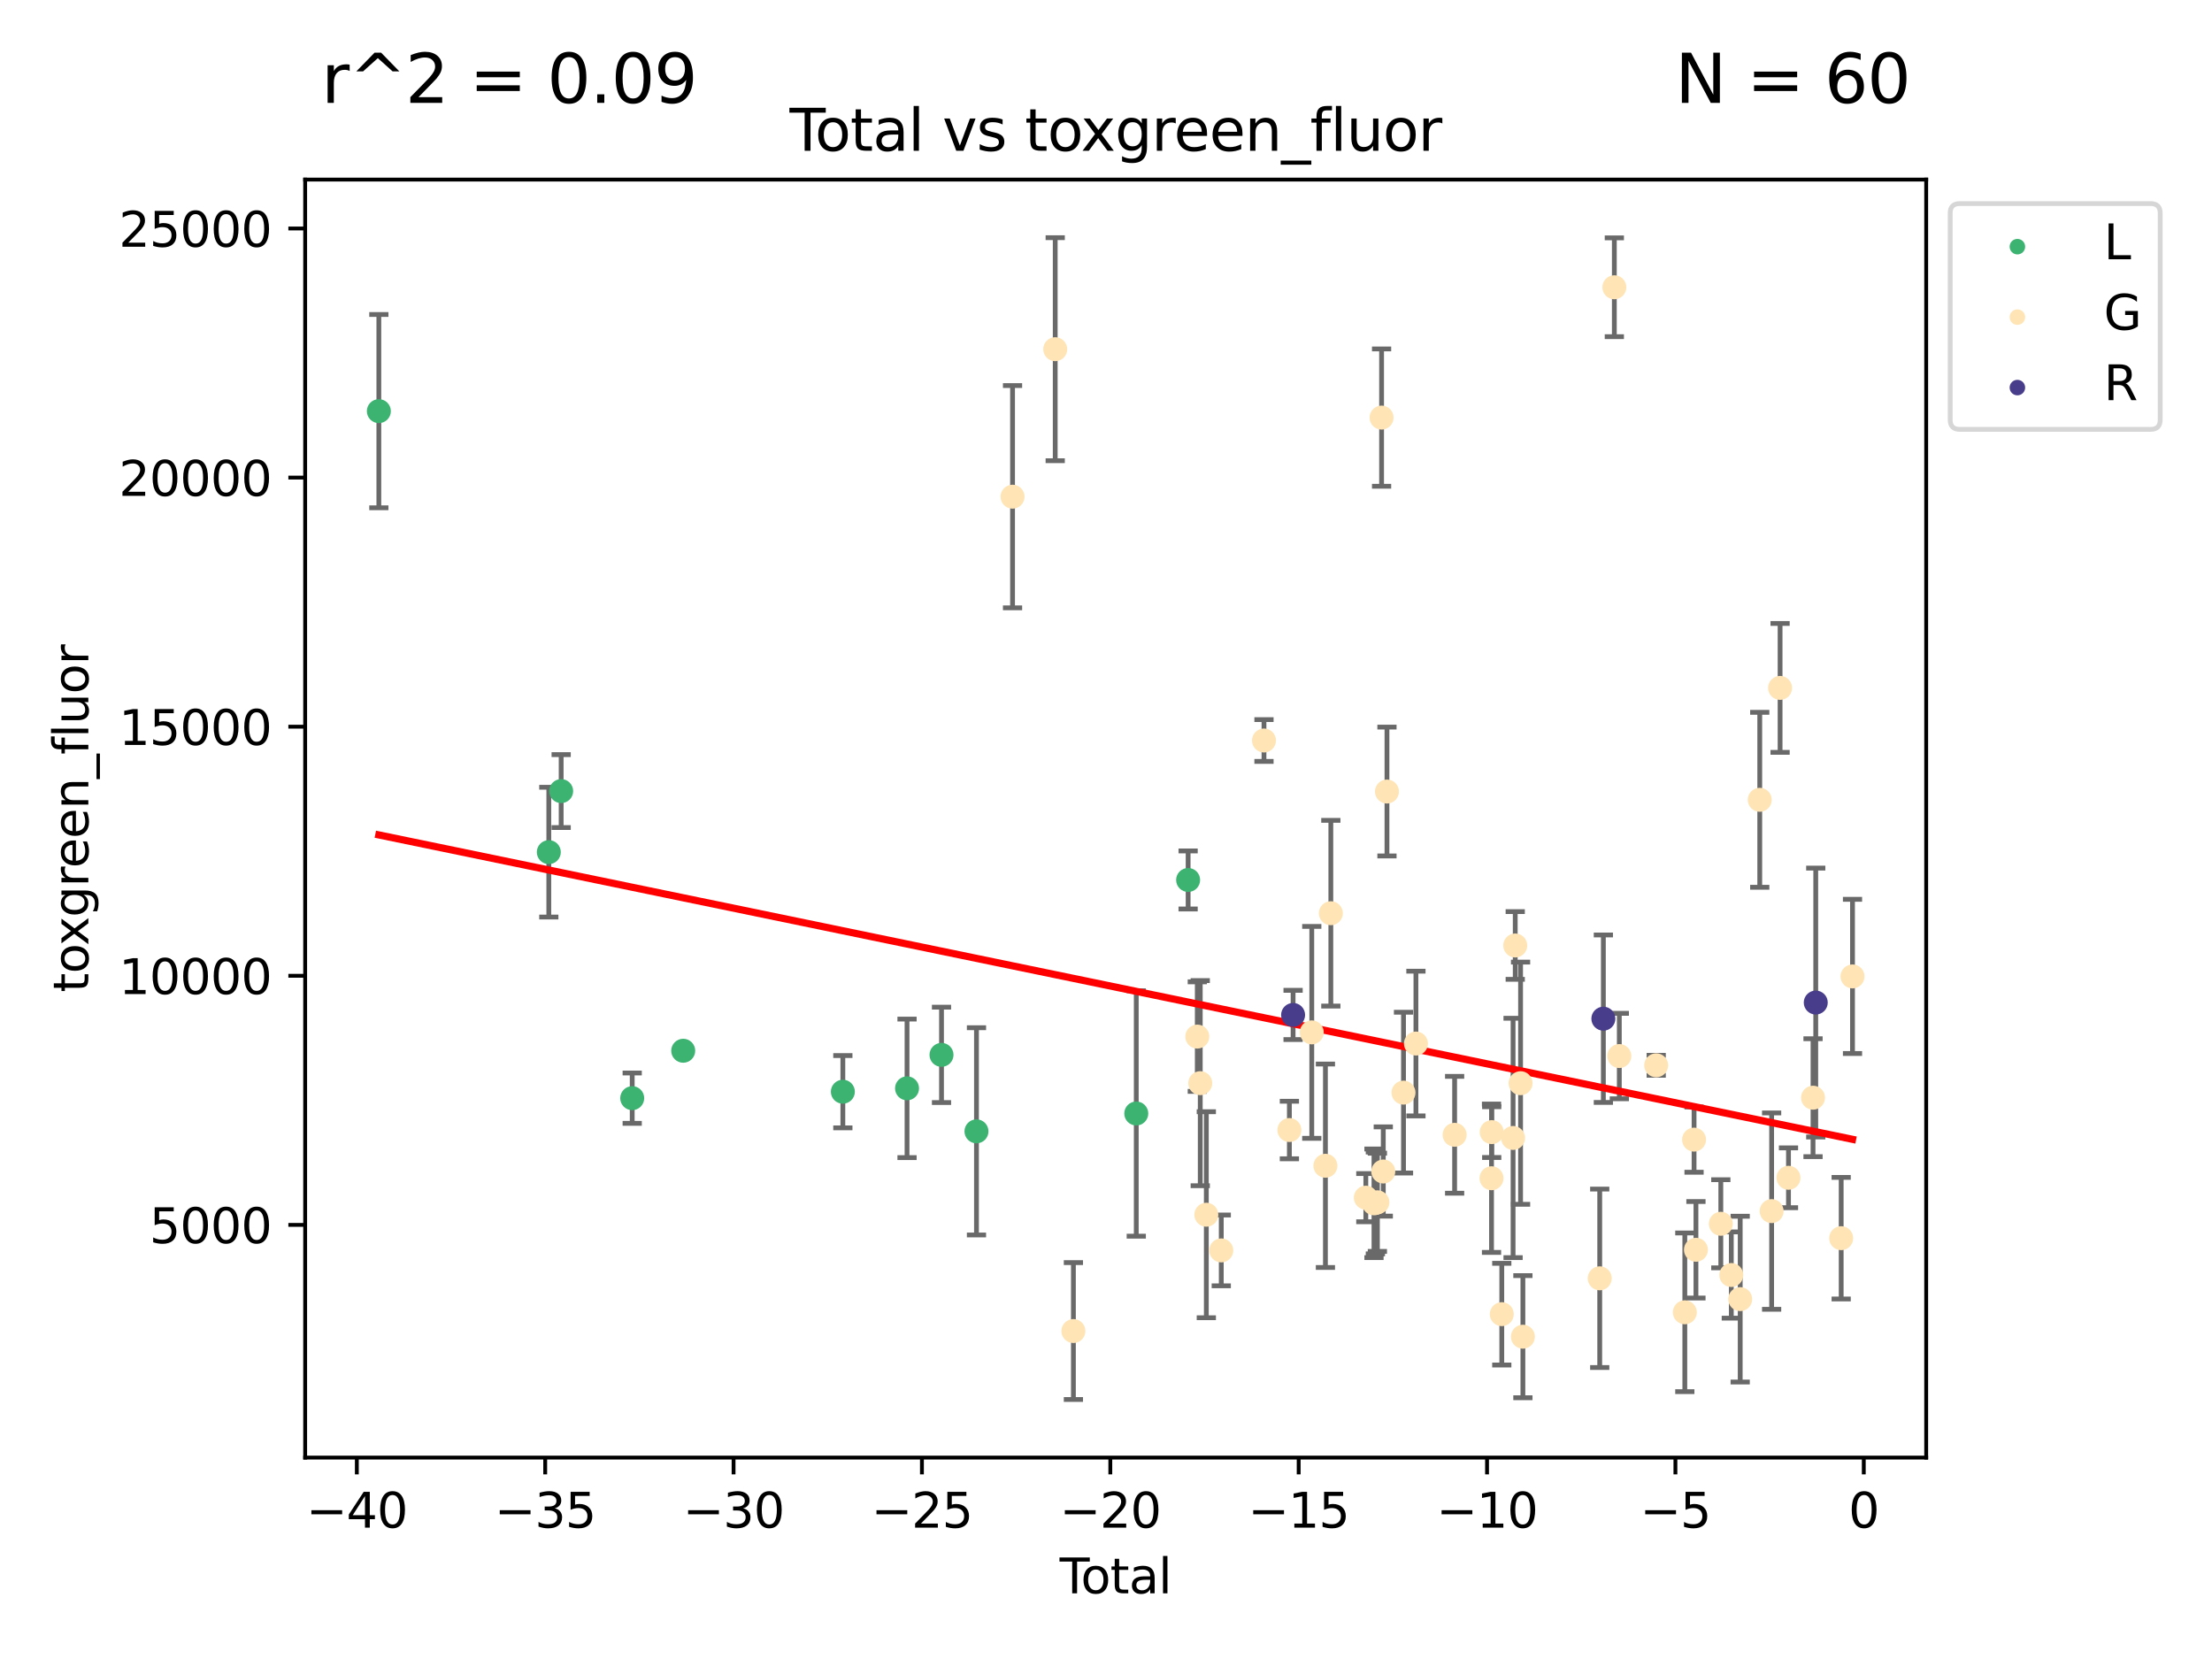 <?xml version="1.0" encoding="utf-8" standalone="no"?>
<!DOCTYPE svg PUBLIC "-//W3C//DTD SVG 1.1//EN"
  "http://www.w3.org/Graphics/SVG/1.1/DTD/svg11.dtd">
<svg xmlns:xlink="http://www.w3.org/1999/xlink" width="460.8pt" height="345.6pt" viewBox="0 0 460.8 345.6" xmlns="http://www.w3.org/2000/svg" version="1.1">
 <defs>
  <style type="text/css">*{stroke-linejoin: round; stroke-linecap: butt}</style>
 </defs>
 <g id="figure_1">
  <g id="patch_1">
   <path d="M 0 345.6 
L 460.8 345.6 
L 460.8 0 
L 0 0 
z
" style="fill: #ffffff"/>
  </g>
  <g id="axes_1">
   <g id="patch_2">
    <path d="M 63.571 303.64 
L 401.26 303.64 
L 401.26 37.411 
L 63.571 37.411 
z
" style="fill: #ffffff"/>
   </g>
   <g id="PathCollection_1">
    <defs>
     <path id="mfb6c6313a1" d="M 0 1.118 
C 0.297 1.118 0.581 1 0.791 0.791 
C 1 0.581 1.118 0.297 1.118 0 
C 1.118 -0.297 1 -0.581 0.791 -0.791 
C 0.581 -1 0.297 -1.118 0 -1.118 
C -0.297 -1.118 -0.581 -1 -0.791 -0.791 
C -1 -0.581 -1.118 -0.297 -1.118 0 
C -1.118 0.297 -1 0.581 -0.791 0.791 
C -0.581 1 -0.297 1.118 0 1.118 
z
" style="stroke: #3cb371"/>
    </defs>
    <g clip-path="url(#p97b9a5afd0)">
     <use xlink:href="#mfb6c6313a1" x="78.921" y="85.649" style="fill: #3cb371; stroke: #3cb371"/>
     <use xlink:href="#mfb6c6313a1" x="114.327" y="177.516" style="fill: #3cb371; stroke: #3cb371"/>
     <use xlink:href="#mfb6c6313a1" x="116.901" y="164.8" style="fill: #3cb371; stroke: #3cb371"/>
     <use xlink:href="#mfb6c6313a1" x="131.701" y="228.767" style="fill: #3cb371; stroke: #3cb371"/>
     <use xlink:href="#mfb6c6313a1" x="142.326" y="218.89" style="fill: #3cb371; stroke: #3cb371"/>
     <use xlink:href="#mfb6c6313a1" x="175.582" y="227.422" style="fill: #3cb371; stroke: #3cb371"/>
     <use xlink:href="#mfb6c6313a1" x="188.952" y="226.72" style="fill: #3cb371; stroke: #3cb371"/>
     <use xlink:href="#mfb6c6313a1" x="196.133" y="219.745" style="fill: #3cb371; stroke: #3cb371"/>
     <use xlink:href="#mfb6c6313a1" x="203.417" y="235.679" style="fill: #3cb371; stroke: #3cb371"/>
     <use xlink:href="#mfb6c6313a1" x="236.706" y="231.961" style="fill: #3cb371; stroke: #3cb371"/>
     <use xlink:href="#mfb6c6313a1" x="247.508" y="183.314" style="fill: #3cb371; stroke: #3cb371"/>
    </g>
   </g>
   <g id="PathCollection_2">
    <defs>
     <path id="m941a24e590" d="M 0 1.118 
C 0.297 1.118 0.581 1 0.791 0.791 
C 1 0.581 1.118 0.297 1.118 0 
C 1.118 -0.297 1 -0.581 0.791 -0.791 
C 0.581 -1 0.297 -1.118 0 -1.118 
C -0.297 -1.118 -0.581 -1 -0.791 -0.791 
C -1 -0.581 -1.118 -0.297 -1.118 0 
C -1.118 0.297 -1 0.581 -0.791 0.791 
C -0.581 1 -0.297 1.118 0 1.118 
z
" style="stroke: #ffe4b5"/>
    </defs>
    <g clip-path="url(#p97b9a5afd0)">
     <use xlink:href="#m941a24e590" x="210.932" y="103.47" style="fill: #ffe4b5; stroke: #ffe4b5"/>
     <use xlink:href="#m941a24e590" x="219.821" y="72.744" style="fill: #ffe4b5; stroke: #ffe4b5"/>
     <use xlink:href="#m941a24e590" x="223.61" y="277.282" style="fill: #ffe4b5; stroke: #ffe4b5"/>
     <use xlink:href="#m941a24e590" x="249.419" y="215.941" style="fill: #ffe4b5; stroke: #ffe4b5"/>
     <use xlink:href="#m941a24e590" x="250.034" y="225.644" style="fill: #ffe4b5; stroke: #ffe4b5"/>
     <use xlink:href="#m941a24e590" x="251.299" y="253.05" style="fill: #ffe4b5; stroke: #ffe4b5"/>
     <use xlink:href="#m941a24e590" x="254.412" y="260.484" style="fill: #ffe4b5; stroke: #ffe4b5"/>
     <use xlink:href="#m941a24e590" x="263.31" y="154.259" style="fill: #ffe4b5; stroke: #ffe4b5"/>
     <use xlink:href="#m941a24e590" x="268.603" y="235.406" style="fill: #ffe4b5; stroke: #ffe4b5"/>
     <use xlink:href="#m941a24e590" x="273.267" y="215.06" style="fill: #ffe4b5; stroke: #ffe4b5"/>
     <use xlink:href="#m941a24e590" x="276.109" y="242.848" style="fill: #ffe4b5; stroke: #ffe4b5"/>
     <use xlink:href="#m941a24e590" x="277.238" y="190.241" style="fill: #ffe4b5; stroke: #ffe4b5"/>
     <use xlink:href="#m941a24e590" x="284.527" y="249.495" style="fill: #ffe4b5; stroke: #ffe4b5"/>
     <use xlink:href="#m941a24e590" x="286.228" y="250.673" style="fill: #ffe4b5; stroke: #ffe4b5"/>
     <use xlink:href="#m941a24e590" x="286.516" y="250.595" style="fill: #ffe4b5; stroke: #ffe4b5"/>
     <use xlink:href="#m941a24e590" x="286.936" y="250.461" style="fill: #ffe4b5; stroke: #ffe4b5"/>
     <use xlink:href="#m941a24e590" x="287.809" y="86.991" style="fill: #ffe4b5; stroke: #ffe4b5"/>
     <use xlink:href="#m941a24e590" x="288.162" y="244.046" style="fill: #ffe4b5; stroke: #ffe4b5"/>
     <use xlink:href="#m941a24e590" x="288.929" y="164.892" style="fill: #ffe4b5; stroke: #ffe4b5"/>
     <use xlink:href="#m941a24e590" x="292.376" y="227.614" style="fill: #ffe4b5; stroke: #ffe4b5"/>
     <use xlink:href="#m941a24e590" x="294.964" y="217.39" style="fill: #ffe4b5; stroke: #ffe4b5"/>
     <use xlink:href="#m941a24e590" x="303.025" y="236.399" style="fill: #ffe4b5; stroke: #ffe4b5"/>
     <use xlink:href="#m941a24e590" x="310.711" y="245.447" style="fill: #ffe4b5; stroke: #ffe4b5"/>
     <use xlink:href="#m941a24e590" x="310.752" y="235.838" style="fill: #ffe4b5; stroke: #ffe4b5"/>
     <use xlink:href="#m941a24e590" x="312.849" y="273.764" style="fill: #ffe4b5; stroke: #ffe4b5"/>
     <use xlink:href="#m941a24e590" x="315.204" y="237.055" style="fill: #ffe4b5; stroke: #ffe4b5"/>
     <use xlink:href="#m941a24e590" x="315.651" y="196.962" style="fill: #ffe4b5; stroke: #ffe4b5"/>
     <use xlink:href="#m941a24e590" x="316.763" y="225.65" style="fill: #ffe4b5; stroke: #ffe4b5"/>
     <use xlink:href="#m941a24e590" x="317.247" y="278.457" style="fill: #ffe4b5; stroke: #ffe4b5"/>
     <use xlink:href="#m941a24e590" x="333.253" y="266.296" style="fill: #ffe4b5; stroke: #ffe4b5"/>
     <use xlink:href="#m941a24e590" x="336.296" y="59.842" style="fill: #ffe4b5; stroke: #ffe4b5"/>
     <use xlink:href="#m941a24e590" x="337.334" y="219.994" style="fill: #ffe4b5; stroke: #ffe4b5"/>
     <use xlink:href="#m941a24e590" x="345.017" y="221.924" style="fill: #ffe4b5; stroke: #ffe4b5"/>
     <use xlink:href="#m941a24e590" x="350.979" y="273.376" style="fill: #ffe4b5; stroke: #ffe4b5"/>
     <use xlink:href="#m941a24e590" x="352.903" y="237.406" style="fill: #ffe4b5; stroke: #ffe4b5"/>
     <use xlink:href="#m941a24e590" x="353.297" y="260.353" style="fill: #ffe4b5; stroke: #ffe4b5"/>
     <use xlink:href="#m941a24e590" x="358.478" y="254.935" style="fill: #ffe4b5; stroke: #ffe4b5"/>
     <use xlink:href="#m941a24e590" x="360.663" y="265.61" style="fill: #ffe4b5; stroke: #ffe4b5"/>
     <use xlink:href="#m941a24e590" x="362.514" y="270.632" style="fill: #ffe4b5; stroke: #ffe4b5"/>
     <use xlink:href="#m941a24e590" x="366.588" y="166.614" style="fill: #ffe4b5; stroke: #ffe4b5"/>
     <use xlink:href="#m941a24e590" x="369.063" y="252.297" style="fill: #ffe4b5; stroke: #ffe4b5"/>
     <use xlink:href="#m941a24e590" x="370.824" y="143.304" style="fill: #ffe4b5; stroke: #ffe4b5"/>
     <use xlink:href="#m941a24e590" x="372.575" y="245.353" style="fill: #ffe4b5; stroke: #ffe4b5"/>
     <use xlink:href="#m941a24e590" x="377.687" y="228.669" style="fill: #ffe4b5; stroke: #ffe4b5"/>
     <use xlink:href="#m941a24e590" x="383.551" y="257.935" style="fill: #ffe4b5; stroke: #ffe4b5"/>
     <use xlink:href="#m941a24e590" x="385.911" y="203.405" style="fill: #ffe4b5; stroke: #ffe4b5"/>
    </g>
   </g>
   <g id="PathCollection_3">
    <defs>
     <path id="m842a85bd24" d="M 0 1.118 
C 0.297 1.118 0.581 1 0.791 0.791 
C 1 0.581 1.118 0.297 1.118 0 
C 1.118 -0.297 1 -0.581 0.791 -0.791 
C 0.581 -1 0.297 -1.118 0 -1.118 
C -0.297 -1.118 -0.581 -1 -0.791 -0.791 
C -1 -0.581 -1.118 -0.297 -1.118 0 
C -1.118 0.297 -1 0.581 -0.791 0.791 
C -0.581 1 -0.297 1.118 0 1.118 
z
" style="stroke: #483d8b"/>
    </defs>
    <g clip-path="url(#p97b9a5afd0)">
     <use xlink:href="#m842a85bd24" x="269.375" y="211.432" style="fill: #483d8b; stroke: #483d8b"/>
     <use xlink:href="#m842a85bd24" x="334.011" y="212.211" style="fill: #483d8b; stroke: #483d8b"/>
     <use xlink:href="#m842a85bd24" x="378.255" y="208.851" style="fill: #483d8b; stroke: #483d8b"/>
    </g>
   </g>
   <g id="matplotlib.axis_1">
    <g id="xtick_1">
     <g id="line2d_1">
      <defs>
       <path id="m8a7900321e" d="M 0 0 
L 0 3.5 
" style="stroke: #000000; stroke-width: 0.8"/>
      </defs>
      <g>
       <use xlink:href="#m8a7900321e" x="74.335" y="303.64" style="stroke: #000000; stroke-width: 0.8"/>
      </g>
     </g>
     <g id="text_1">
      <!-- −40 -->
      <g transform="translate(63.783 318.238)scale(0.1 -0.1)">
       <defs>
        <path id="DejaVuSans-2212" d="M 678 2272 
L 4684 2272 
L 4684 1741 
L 678 1741 
L 678 2272 
z
" transform="scale(0.016)"/>
        <path id="DejaVuSans-34" d="M 2419 4116 
L 825 1625 
L 2419 1625 
L 2419 4116 
z
M 2253 4666 
L 3047 4666 
L 3047 1625 
L 3713 1625 
L 3713 1100 
L 3047 1100 
L 3047 0 
L 2419 0 
L 2419 1100 
L 313 1100 
L 313 1709 
L 2253 4666 
z
" transform="scale(0.016)"/>
        <path id="DejaVuSans-30" d="M 2034 4250 
Q 1547 4250 1301 3770 
Q 1056 3291 1056 2328 
Q 1056 1369 1301 889 
Q 1547 409 2034 409 
Q 2525 409 2770 889 
Q 3016 1369 3016 2328 
Q 3016 3291 2770 3770 
Q 2525 4250 2034 4250 
z
M 2034 4750 
Q 2819 4750 3233 4129 
Q 3647 3509 3647 2328 
Q 3647 1150 3233 529 
Q 2819 -91 2034 -91 
Q 1250 -91 836 529 
Q 422 1150 422 2328 
Q 422 3509 836 4129 
Q 1250 4750 2034 4750 
z
" transform="scale(0.016)"/>
       </defs>
       <use xlink:href="#DejaVuSans-2212"/>
       <use xlink:href="#DejaVuSans-34" x="83.789"/>
       <use xlink:href="#DejaVuSans-30" x="147.412"/>
      </g>
     </g>
    </g>
    <g id="xtick_2">
     <g id="line2d_2">
      <g>
       <use xlink:href="#m8a7900321e" x="113.575" y="303.64" style="stroke: #000000; stroke-width: 0.8"/>
      </g>
     </g>
     <g id="text_2">
      <!-- −35 -->
      <g transform="translate(103.023 318.238)scale(0.1 -0.1)">
       <defs>
        <path id="DejaVuSans-33" d="M 2597 2516 
Q 3050 2419 3304 2112 
Q 3559 1806 3559 1356 
Q 3559 666 3084 287 
Q 2609 -91 1734 -91 
Q 1441 -91 1130 -33 
Q 819 25 488 141 
L 488 750 
Q 750 597 1062 519 
Q 1375 441 1716 441 
Q 2309 441 2620 675 
Q 2931 909 2931 1356 
Q 2931 1769 2642 2001 
Q 2353 2234 1838 2234 
L 1294 2234 
L 1294 2753 
L 1863 2753 
Q 2328 2753 2575 2939 
Q 2822 3125 2822 3475 
Q 2822 3834 2567 4026 
Q 2313 4219 1838 4219 
Q 1578 4219 1281 4162 
Q 984 4106 628 3988 
L 628 4550 
Q 988 4650 1302 4700 
Q 1616 4750 1894 4750 
Q 2613 4750 3031 4423 
Q 3450 4097 3450 3541 
Q 3450 3153 3228 2886 
Q 3006 2619 2597 2516 
z
" transform="scale(0.016)"/>
        <path id="DejaVuSans-35" d="M 691 4666 
L 3169 4666 
L 3169 4134 
L 1269 4134 
L 1269 2991 
Q 1406 3038 1543 3061 
Q 1681 3084 1819 3084 
Q 2600 3084 3056 2656 
Q 3513 2228 3513 1497 
Q 3513 744 3044 326 
Q 2575 -91 1722 -91 
Q 1428 -91 1123 -41 
Q 819 9 494 109 
L 494 744 
Q 775 591 1075 516 
Q 1375 441 1709 441 
Q 2250 441 2565 725 
Q 2881 1009 2881 1497 
Q 2881 1984 2565 2268 
Q 2250 2553 1709 2553 
Q 1456 2553 1204 2497 
Q 953 2441 691 2322 
L 691 4666 
z
" transform="scale(0.016)"/>
       </defs>
       <use xlink:href="#DejaVuSans-2212"/>
       <use xlink:href="#DejaVuSans-33" x="83.789"/>
       <use xlink:href="#DejaVuSans-35" x="147.412"/>
      </g>
     </g>
    </g>
    <g id="xtick_3">
     <g id="line2d_3">
      <g>
       <use xlink:href="#m8a7900321e" x="152.816" y="303.64" style="stroke: #000000; stroke-width: 0.8"/>
      </g>
     </g>
     <g id="text_3">
      <!-- −30 -->
      <g transform="translate(142.264 318.238)scale(0.1 -0.1)">
       <use xlink:href="#DejaVuSans-2212"/>
       <use xlink:href="#DejaVuSans-33" x="83.789"/>
       <use xlink:href="#DejaVuSans-30" x="147.412"/>
      </g>
     </g>
    </g>
    <g id="xtick_4">
     <g id="line2d_4">
      <g>
       <use xlink:href="#m8a7900321e" x="192.056" y="303.64" style="stroke: #000000; stroke-width: 0.8"/>
      </g>
     </g>
     <g id="text_4">
      <!-- −25 -->
      <g transform="translate(181.504 318.238)scale(0.1 -0.1)">
       <defs>
        <path id="DejaVuSans-32" d="M 1228 531 
L 3431 531 
L 3431 0 
L 469 0 
L 469 531 
Q 828 903 1448 1529 
Q 2069 2156 2228 2338 
Q 2531 2678 2651 2914 
Q 2772 3150 2772 3378 
Q 2772 3750 2511 3984 
Q 2250 4219 1831 4219 
Q 1534 4219 1204 4116 
Q 875 4013 500 3803 
L 500 4441 
Q 881 4594 1212 4672 
Q 1544 4750 1819 4750 
Q 2544 4750 2975 4387 
Q 3406 4025 3406 3419 
Q 3406 3131 3298 2873 
Q 3191 2616 2906 2266 
Q 2828 2175 2409 1742 
Q 1991 1309 1228 531 
z
" transform="scale(0.016)"/>
       </defs>
       <use xlink:href="#DejaVuSans-2212"/>
       <use xlink:href="#DejaVuSans-32" x="83.789"/>
       <use xlink:href="#DejaVuSans-35" x="147.412"/>
      </g>
     </g>
    </g>
    <g id="xtick_5">
     <g id="line2d_5">
      <g>
       <use xlink:href="#m8a7900321e" x="231.297" y="303.64" style="stroke: #000000; stroke-width: 0.8"/>
      </g>
     </g>
     <g id="text_5">
      <!-- −20 -->
      <g transform="translate(220.744 318.238)scale(0.1 -0.1)">
       <use xlink:href="#DejaVuSans-2212"/>
       <use xlink:href="#DejaVuSans-32" x="83.789"/>
       <use xlink:href="#DejaVuSans-30" x="147.412"/>
      </g>
     </g>
    </g>
    <g id="xtick_6">
     <g id="line2d_6">
      <g>
       <use xlink:href="#m8a7900321e" x="270.537" y="303.64" style="stroke: #000000; stroke-width: 0.8"/>
      </g>
     </g>
     <g id="text_6">
      <!-- −15 -->
      <g transform="translate(259.985 318.238)scale(0.1 -0.1)">
       <defs>
        <path id="DejaVuSans-31" d="M 794 531 
L 1825 531 
L 1825 4091 
L 703 3866 
L 703 4441 
L 1819 4666 
L 2450 4666 
L 2450 531 
L 3481 531 
L 3481 0 
L 794 0 
L 794 531 
z
" transform="scale(0.016)"/>
       </defs>
       <use xlink:href="#DejaVuSans-2212"/>
       <use xlink:href="#DejaVuSans-31" x="83.789"/>
       <use xlink:href="#DejaVuSans-35" x="147.412"/>
      </g>
     </g>
    </g>
    <g id="xtick_7">
     <g id="line2d_7">
      <g>
       <use xlink:href="#m8a7900321e" x="309.777" y="303.64" style="stroke: #000000; stroke-width: 0.8"/>
      </g>
     </g>
     <g id="text_7">
      <!-- −10 -->
      <g transform="translate(299.225 318.238)scale(0.1 -0.1)">
       <use xlink:href="#DejaVuSans-2212"/>
       <use xlink:href="#DejaVuSans-31" x="83.789"/>
       <use xlink:href="#DejaVuSans-30" x="147.412"/>
      </g>
     </g>
    </g>
    <g id="xtick_8">
     <g id="line2d_8">
      <g>
       <use xlink:href="#m8a7900321e" x="349.018" y="303.64" style="stroke: #000000; stroke-width: 0.8"/>
      </g>
     </g>
     <g id="text_8">
      <!-- −5 -->
      <g transform="translate(341.647 318.238)scale(0.1 -0.1)">
       <use xlink:href="#DejaVuSans-2212"/>
       <use xlink:href="#DejaVuSans-35" x="83.789"/>
      </g>
     </g>
    </g>
    <g id="xtick_9">
     <g id="line2d_9">
      <g>
       <use xlink:href="#m8a7900321e" x="388.258" y="303.64" style="stroke: #000000; stroke-width: 0.8"/>
      </g>
     </g>
     <g id="text_9">
      <!-- 0 -->
      <g transform="translate(385.077 318.238)scale(0.1 -0.1)">
       <use xlink:href="#DejaVuSans-30"/>
      </g>
     </g>
    </g>
    <g id="text_10">
     <!-- Total -->
     <g transform="translate(220.739 331.917)scale(0.1 -0.1)">
      <defs>
       <path id="DejaVuSans-54" d="M -19 4666 
L 3928 4666 
L 3928 4134 
L 2272 4134 
L 2272 0 
L 1638 0 
L 1638 4134 
L -19 4134 
L -19 4666 
z
" transform="scale(0.016)"/>
       <path id="DejaVuSans-6f" d="M 1959 3097 
Q 1497 3097 1228 2736 
Q 959 2375 959 1747 
Q 959 1119 1226 758 
Q 1494 397 1959 397 
Q 2419 397 2687 759 
Q 2956 1122 2956 1747 
Q 2956 2369 2687 2733 
Q 2419 3097 1959 3097 
z
M 1959 3584 
Q 2709 3584 3137 3096 
Q 3566 2609 3566 1747 
Q 3566 888 3137 398 
Q 2709 -91 1959 -91 
Q 1206 -91 779 398 
Q 353 888 353 1747 
Q 353 2609 779 3096 
Q 1206 3584 1959 3584 
z
" transform="scale(0.016)"/>
       <path id="DejaVuSans-74" d="M 1172 4494 
L 1172 3500 
L 2356 3500 
L 2356 3053 
L 1172 3053 
L 1172 1153 
Q 1172 725 1289 603 
Q 1406 481 1766 481 
L 2356 481 
L 2356 0 
L 1766 0 
Q 1100 0 847 248 
Q 594 497 594 1153 
L 594 3053 
L 172 3053 
L 172 3500 
L 594 3500 
L 594 4494 
L 1172 4494 
z
" transform="scale(0.016)"/>
       <path id="DejaVuSans-61" d="M 2194 1759 
Q 1497 1759 1228 1600 
Q 959 1441 959 1056 
Q 959 750 1161 570 
Q 1363 391 1709 391 
Q 2188 391 2477 730 
Q 2766 1069 2766 1631 
L 2766 1759 
L 2194 1759 
z
M 3341 1997 
L 3341 0 
L 2766 0 
L 2766 531 
Q 2569 213 2275 61 
Q 1981 -91 1556 -91 
Q 1019 -91 701 211 
Q 384 513 384 1019 
Q 384 1609 779 1909 
Q 1175 2209 1959 2209 
L 2766 2209 
L 2766 2266 
Q 2766 2663 2505 2880 
Q 2244 3097 1772 3097 
Q 1472 3097 1187 3025 
Q 903 2953 641 2809 
L 641 3341 
Q 956 3463 1253 3523 
Q 1550 3584 1831 3584 
Q 2591 3584 2966 3190 
Q 3341 2797 3341 1997 
z
" transform="scale(0.016)"/>
       <path id="DejaVuSans-6c" d="M 603 4863 
L 1178 4863 
L 1178 0 
L 603 0 
L 603 4863 
z
" transform="scale(0.016)"/>
      </defs>
      <use xlink:href="#DejaVuSans-54"/>
      <use xlink:href="#DejaVuSans-6f" x="44.084"/>
      <use xlink:href="#DejaVuSans-74" x="105.266"/>
      <use xlink:href="#DejaVuSans-61" x="144.475"/>
      <use xlink:href="#DejaVuSans-6c" x="205.754"/>
     </g>
    </g>
   </g>
   <g id="matplotlib.axis_2">
    <g id="ytick_1">
     <g id="line2d_10">
      <defs>
       <path id="ma448b15dda" d="M 0 0 
L -3.5 0 
" style="stroke: #000000; stroke-width: 0.8"/>
      </defs>
      <g>
       <use xlink:href="#ma448b15dda" x="63.571" y="255.167" style="stroke: #000000; stroke-width: 0.8"/>
      </g>
     </g>
     <g id="text_11">
      <!-- 5000 -->
      <g transform="translate(31.121 258.966)scale(0.1 -0.1)">
       <use xlink:href="#DejaVuSans-35"/>
       <use xlink:href="#DejaVuSans-30" x="63.623"/>
       <use xlink:href="#DejaVuSans-30" x="127.246"/>
       <use xlink:href="#DejaVuSans-30" x="190.869"/>
      </g>
     </g>
    </g>
    <g id="ytick_2">
     <g id="line2d_11">
      <g>
       <use xlink:href="#ma448b15dda" x="63.571" y="203.275" style="stroke: #000000; stroke-width: 0.8"/>
      </g>
     </g>
     <g id="text_12">
      <!-- 10000 -->
      <g transform="translate(24.759 207.074)scale(0.1 -0.1)">
       <use xlink:href="#DejaVuSans-31"/>
       <use xlink:href="#DejaVuSans-30" x="63.623"/>
       <use xlink:href="#DejaVuSans-30" x="127.246"/>
       <use xlink:href="#DejaVuSans-30" x="190.869"/>
       <use xlink:href="#DejaVuSans-30" x="254.492"/>
      </g>
     </g>
    </g>
    <g id="ytick_3">
     <g id="line2d_12">
      <g>
       <use xlink:href="#ma448b15dda" x="63.571" y="151.384" style="stroke: #000000; stroke-width: 0.8"/>
      </g>
     </g>
     <g id="text_13">
      <!-- 15000 -->
      <g transform="translate(24.759 155.183)scale(0.1 -0.1)">
       <use xlink:href="#DejaVuSans-31"/>
       <use xlink:href="#DejaVuSans-35" x="63.623"/>
       <use xlink:href="#DejaVuSans-30" x="127.246"/>
       <use xlink:href="#DejaVuSans-30" x="190.869"/>
       <use xlink:href="#DejaVuSans-30" x="254.492"/>
      </g>
     </g>
    </g>
    <g id="ytick_4">
     <g id="line2d_13">
      <g>
       <use xlink:href="#ma448b15dda" x="63.571" y="99.492" style="stroke: #000000; stroke-width: 0.8"/>
      </g>
     </g>
     <g id="text_14">
      <!-- 20000 -->
      <g transform="translate(24.759 103.291)scale(0.1 -0.1)">
       <use xlink:href="#DejaVuSans-32"/>
       <use xlink:href="#DejaVuSans-30" x="63.623"/>
       <use xlink:href="#DejaVuSans-30" x="127.246"/>
       <use xlink:href="#DejaVuSans-30" x="190.869"/>
       <use xlink:href="#DejaVuSans-30" x="254.492"/>
      </g>
     </g>
    </g>
    <g id="ytick_5">
     <g id="line2d_14">
      <g>
       <use xlink:href="#ma448b15dda" x="63.571" y="47.6" style="stroke: #000000; stroke-width: 0.8"/>
      </g>
     </g>
     <g id="text_15">
      <!-- 25000 -->
      <g transform="translate(24.759 51.399)scale(0.1 -0.1)">
       <use xlink:href="#DejaVuSans-32"/>
       <use xlink:href="#DejaVuSans-35" x="63.623"/>
       <use xlink:href="#DejaVuSans-30" x="127.246"/>
       <use xlink:href="#DejaVuSans-30" x="190.869"/>
       <use xlink:href="#DejaVuSans-30" x="254.492"/>
      </g>
     </g>
    </g>
    <g id="text_16">
     <!-- toxgreen_fluor -->
     <g transform="translate(18.401 206.72)rotate(-90)scale(0.1 -0.1)">
      <defs>
       <path id="DejaVuSans-78" d="M 3513 3500 
L 2247 1797 
L 3578 0 
L 2900 0 
L 1881 1375 
L 863 0 
L 184 0 
L 1544 1831 
L 300 3500 
L 978 3500 
L 1906 2253 
L 2834 3500 
L 3513 3500 
z
" transform="scale(0.016)"/>
       <path id="DejaVuSans-67" d="M 2906 1791 
Q 2906 2416 2648 2759 
Q 2391 3103 1925 3103 
Q 1463 3103 1205 2759 
Q 947 2416 947 1791 
Q 947 1169 1205 825 
Q 1463 481 1925 481 
Q 2391 481 2648 825 
Q 2906 1169 2906 1791 
z
M 3481 434 
Q 3481 -459 3084 -895 
Q 2688 -1331 1869 -1331 
Q 1566 -1331 1297 -1286 
Q 1028 -1241 775 -1147 
L 775 -588 
Q 1028 -725 1275 -790 
Q 1522 -856 1778 -856 
Q 2344 -856 2625 -561 
Q 2906 -266 2906 331 
L 2906 616 
Q 2728 306 2450 153 
Q 2172 0 1784 0 
Q 1141 0 747 490 
Q 353 981 353 1791 
Q 353 2603 747 3093 
Q 1141 3584 1784 3584 
Q 2172 3584 2450 3431 
Q 2728 3278 2906 2969 
L 2906 3500 
L 3481 3500 
L 3481 434 
z
" transform="scale(0.016)"/>
       <path id="DejaVuSans-72" d="M 2631 2963 
Q 2534 3019 2420 3045 
Q 2306 3072 2169 3072 
Q 1681 3072 1420 2755 
Q 1159 2438 1159 1844 
L 1159 0 
L 581 0 
L 581 3500 
L 1159 3500 
L 1159 2956 
Q 1341 3275 1631 3429 
Q 1922 3584 2338 3584 
Q 2397 3584 2469 3576 
Q 2541 3569 2628 3553 
L 2631 2963 
z
" transform="scale(0.016)"/>
       <path id="DejaVuSans-65" d="M 3597 1894 
L 3597 1613 
L 953 1613 
Q 991 1019 1311 708 
Q 1631 397 2203 397 
Q 2534 397 2845 478 
Q 3156 559 3463 722 
L 3463 178 
Q 3153 47 2828 -22 
Q 2503 -91 2169 -91 
Q 1331 -91 842 396 
Q 353 884 353 1716 
Q 353 2575 817 3079 
Q 1281 3584 2069 3584 
Q 2775 3584 3186 3129 
Q 3597 2675 3597 1894 
z
M 3022 2063 
Q 3016 2534 2758 2815 
Q 2500 3097 2075 3097 
Q 1594 3097 1305 2825 
Q 1016 2553 972 2059 
L 3022 2063 
z
" transform="scale(0.016)"/>
       <path id="DejaVuSans-6e" d="M 3513 2113 
L 3513 0 
L 2938 0 
L 2938 2094 
Q 2938 2591 2744 2837 
Q 2550 3084 2163 3084 
Q 1697 3084 1428 2787 
Q 1159 2491 1159 1978 
L 1159 0 
L 581 0 
L 581 3500 
L 1159 3500 
L 1159 2956 
Q 1366 3272 1645 3428 
Q 1925 3584 2291 3584 
Q 2894 3584 3203 3211 
Q 3513 2838 3513 2113 
z
" transform="scale(0.016)"/>
       <path id="DejaVuSans-5f" d="M 3263 -1063 
L 3263 -1509 
L -63 -1509 
L -63 -1063 
L 3263 -1063 
z
" transform="scale(0.016)"/>
       <path id="DejaVuSans-66" d="M 2375 4863 
L 2375 4384 
L 1825 4384 
Q 1516 4384 1395 4259 
Q 1275 4134 1275 3809 
L 1275 3500 
L 2222 3500 
L 2222 3053 
L 1275 3053 
L 1275 0 
L 697 0 
L 697 3053 
L 147 3053 
L 147 3500 
L 697 3500 
L 697 3744 
Q 697 4328 969 4595 
Q 1241 4863 1831 4863 
L 2375 4863 
z
" transform="scale(0.016)"/>
       <path id="DejaVuSans-75" d="M 544 1381 
L 544 3500 
L 1119 3500 
L 1119 1403 
Q 1119 906 1312 657 
Q 1506 409 1894 409 
Q 2359 409 2629 706 
Q 2900 1003 2900 1516 
L 2900 3500 
L 3475 3500 
L 3475 0 
L 2900 0 
L 2900 538 
Q 2691 219 2414 64 
Q 2138 -91 1772 -91 
Q 1169 -91 856 284 
Q 544 659 544 1381 
z
M 1991 3584 
L 1991 3584 
z
" transform="scale(0.016)"/>
      </defs>
      <use xlink:href="#DejaVuSans-74"/>
      <use xlink:href="#DejaVuSans-6f" x="39.209"/>
      <use xlink:href="#DejaVuSans-78" x="97.266"/>
      <use xlink:href="#DejaVuSans-67" x="156.445"/>
      <use xlink:href="#DejaVuSans-72" x="219.922"/>
      <use xlink:href="#DejaVuSans-65" x="258.785"/>
      <use xlink:href="#DejaVuSans-65" x="320.309"/>
      <use xlink:href="#DejaVuSans-6e" x="381.832"/>
      <use xlink:href="#DejaVuSans-5f" x="445.211"/>
      <use xlink:href="#DejaVuSans-66" x="495.211"/>
      <use xlink:href="#DejaVuSans-6c" x="530.416"/>
      <use xlink:href="#DejaVuSans-75" x="558.199"/>
      <use xlink:href="#DejaVuSans-6f" x="621.578"/>
      <use xlink:href="#DejaVuSans-72" x="682.76"/>
     </g>
    </g>
   </g>
   <g id="LineCollection_1">
    <path d="M 78.921 105.781 
L 78.921 65.517 
" clip-path="url(#p97b9a5afd0)" style="fill: none; stroke: #696969"/>
    <path d="M 114.327 191.033 
L 114.327 164 
" clip-path="url(#p97b9a5afd0)" style="fill: none; stroke: #696969"/>
    <path d="M 116.901 172.398 
L 116.901 157.202 
" clip-path="url(#p97b9a5afd0)" style="fill: none; stroke: #696969"/>
    <path d="M 131.701 234.011 
L 131.701 223.523 
" clip-path="url(#p97b9a5afd0)" style="fill: none; stroke: #696969"/>
    <path d="M 142.326 219.468 
L 142.326 218.313 
" clip-path="url(#p97b9a5afd0)" style="fill: none; stroke: #696969"/>
    <path d="M 175.582 234.952 
L 175.582 219.892 
" clip-path="url(#p97b9a5afd0)" style="fill: none; stroke: #696969"/>
    <path d="M 188.952 241.15 
L 188.952 212.291 
" clip-path="url(#p97b9a5afd0)" style="fill: none; stroke: #696969"/>
    <path d="M 196.133 229.682 
L 196.133 209.808 
" clip-path="url(#p97b9a5afd0)" style="fill: none; stroke: #696969"/>
    <path d="M 203.417 257.266 
L 203.417 214.092 
" clip-path="url(#p97b9a5afd0)" style="fill: none; stroke: #696969"/>
    <path d="M 236.706 257.521 
L 236.706 206.401 
" clip-path="url(#p97b9a5afd0)" style="fill: none; stroke: #696969"/>
    <path d="M 247.508 189.359 
L 247.508 177.268 
" clip-path="url(#p97b9a5afd0)" style="fill: none; stroke: #696969"/>
   </g>
   <g id="line2d_15">
    <defs>
     <path id="md30587c633" d="M 2 0 
L -2 -0 
" style="stroke: #696969"/>
    </defs>
    <g clip-path="url(#p97b9a5afd0)">
     <use xlink:href="#md30587c633" x="78.921" y="105.781" style="fill: #696969; stroke: #696969"/>
     <use xlink:href="#md30587c633" x="114.327" y="191.033" style="fill: #696969; stroke: #696969"/>
     <use xlink:href="#md30587c633" x="116.901" y="172.398" style="fill: #696969; stroke: #696969"/>
     <use xlink:href="#md30587c633" x="131.701" y="234.011" style="fill: #696969; stroke: #696969"/>
     <use xlink:href="#md30587c633" x="142.326" y="219.468" style="fill: #696969; stroke: #696969"/>
     <use xlink:href="#md30587c633" x="175.582" y="234.952" style="fill: #696969; stroke: #696969"/>
     <use xlink:href="#md30587c633" x="188.952" y="241.15" style="fill: #696969; stroke: #696969"/>
     <use xlink:href="#md30587c633" x="196.133" y="229.682" style="fill: #696969; stroke: #696969"/>
     <use xlink:href="#md30587c633" x="203.417" y="257.266" style="fill: #696969; stroke: #696969"/>
     <use xlink:href="#md30587c633" x="236.706" y="257.521" style="fill: #696969; stroke: #696969"/>
     <use xlink:href="#md30587c633" x="247.508" y="189.359" style="fill: #696969; stroke: #696969"/>
    </g>
   </g>
   <g id="line2d_16">
    <g clip-path="url(#p97b9a5afd0)">
     <use xlink:href="#md30587c633" x="78.921" y="65.517" style="fill: #696969; stroke: #696969"/>
     <use xlink:href="#md30587c633" x="114.327" y="164" style="fill: #696969; stroke: #696969"/>
     <use xlink:href="#md30587c633" x="116.901" y="157.202" style="fill: #696969; stroke: #696969"/>
     <use xlink:href="#md30587c633" x="131.701" y="223.523" style="fill: #696969; stroke: #696969"/>
     <use xlink:href="#md30587c633" x="142.326" y="218.313" style="fill: #696969; stroke: #696969"/>
     <use xlink:href="#md30587c633" x="175.582" y="219.892" style="fill: #696969; stroke: #696969"/>
     <use xlink:href="#md30587c633" x="188.952" y="212.291" style="fill: #696969; stroke: #696969"/>
     <use xlink:href="#md30587c633" x="196.133" y="209.808" style="fill: #696969; stroke: #696969"/>
     <use xlink:href="#md30587c633" x="203.417" y="214.092" style="fill: #696969; stroke: #696969"/>
     <use xlink:href="#md30587c633" x="236.706" y="206.401" style="fill: #696969; stroke: #696969"/>
     <use xlink:href="#md30587c633" x="247.508" y="177.268" style="fill: #696969; stroke: #696969"/>
    </g>
   </g>
   <g id="LineCollection_2">
    <path d="M 210.932 126.618 
L 210.932 80.321 
" clip-path="url(#p97b9a5afd0)" style="fill: none; stroke: #696969"/>
    <path d="M 219.821 95.976 
L 219.821 49.513 
" clip-path="url(#p97b9a5afd0)" style="fill: none; stroke: #696969"/>
    <path d="M 223.61 291.539 
L 223.61 263.024 
" clip-path="url(#p97b9a5afd0)" style="fill: none; stroke: #696969"/>
    <path d="M 249.419 227.351 
L 249.419 204.532 
" clip-path="url(#p97b9a5afd0)" style="fill: none; stroke: #696969"/>
    <path d="M 250.034 247.011 
L 250.034 204.278 
" clip-path="url(#p97b9a5afd0)" style="fill: none; stroke: #696969"/>
    <path d="M 251.299 274.507 
L 251.299 231.593 
" clip-path="url(#p97b9a5afd0)" style="fill: none; stroke: #696969"/>
    <path d="M 254.412 267.858 
L 254.412 253.109 
" clip-path="url(#p97b9a5afd0)" style="fill: none; stroke: #696969"/>
    <path d="M 263.31 158.613 
L 263.31 149.904 
" clip-path="url(#p97b9a5afd0)" style="fill: none; stroke: #696969"/>
    <path d="M 268.603 241.399 
L 268.603 229.412 
" clip-path="url(#p97b9a5afd0)" style="fill: none; stroke: #696969"/>
    <path d="M 273.267 237.134 
L 273.267 192.986 
" clip-path="url(#p97b9a5afd0)" style="fill: none; stroke: #696969"/>
    <path d="M 276.109 264.036 
L 276.109 221.66 
" clip-path="url(#p97b9a5afd0)" style="fill: none; stroke: #696969"/>
    <path d="M 277.238 209.584 
L 277.238 170.899 
" clip-path="url(#p97b9a5afd0)" style="fill: none; stroke: #696969"/>
    <path d="M 284.527 254.515 
L 284.527 244.476 
" clip-path="url(#p97b9a5afd0)" style="fill: none; stroke: #696969"/>
    <path d="M 286.228 261.987 
L 286.228 239.359 
" clip-path="url(#p97b9a5afd0)" style="fill: none; stroke: #696969"/>
    <path d="M 286.516 261.205 
L 286.516 239.985 
" clip-path="url(#p97b9a5afd0)" style="fill: none; stroke: #696969"/>
    <path d="M 286.936 260.691 
L 286.936 240.23 
" clip-path="url(#p97b9a5afd0)" style="fill: none; stroke: #696969"/>
    <path d="M 287.809 101.296 
L 287.809 72.687 
" clip-path="url(#p97b9a5afd0)" style="fill: none; stroke: #696969"/>
    <path d="M 288.162 253.341 
L 288.162 234.751 
" clip-path="url(#p97b9a5afd0)" style="fill: none; stroke: #696969"/>
    <path d="M 288.929 178.312 
L 288.929 151.471 
" clip-path="url(#p97b9a5afd0)" style="fill: none; stroke: #696969"/>
    <path d="M 292.376 244.358 
L 292.376 210.869 
" clip-path="url(#p97b9a5afd0)" style="fill: none; stroke: #696969"/>
    <path d="M 294.964 232.466 
L 294.964 202.313 
" clip-path="url(#p97b9a5afd0)" style="fill: none; stroke: #696969"/>
    <path d="M 303.025 248.571 
L 303.025 224.227 
" clip-path="url(#p97b9a5afd0)" style="fill: none; stroke: #696969"/>
    <path d="M 310.711 260.899 
L 310.711 229.995 
" clip-path="url(#p97b9a5afd0)" style="fill: none; stroke: #696969"/>
    <path d="M 310.752 241.127 
L 310.752 230.55 
" clip-path="url(#p97b9a5afd0)" style="fill: none; stroke: #696969"/>
    <path d="M 312.849 284.355 
L 312.849 263.172 
" clip-path="url(#p97b9a5afd0)" style="fill: none; stroke: #696969"/>
    <path d="M 315.204 261.985 
L 315.204 212.125 
" clip-path="url(#p97b9a5afd0)" style="fill: none; stroke: #696969"/>
    <path d="M 315.651 204.015 
L 315.651 189.908 
" clip-path="url(#p97b9a5afd0)" style="fill: none; stroke: #696969"/>
    <path d="M 316.763 250.874 
L 316.763 200.425 
" clip-path="url(#p97b9a5afd0)" style="fill: none; stroke: #696969"/>
    <path d="M 317.247 291.178 
L 317.247 265.737 
" clip-path="url(#p97b9a5afd0)" style="fill: none; stroke: #696969"/>
    <path d="M 333.253 284.88 
L 333.253 247.712 
" clip-path="url(#p97b9a5afd0)" style="fill: none; stroke: #696969"/>
    <path d="M 336.296 70.133 
L 336.296 49.55 
" clip-path="url(#p97b9a5afd0)" style="fill: none; stroke: #696969"/>
    <path d="M 337.334 228.893 
L 337.334 211.094 
" clip-path="url(#p97b9a5afd0)" style="fill: none; stroke: #696969"/>
    <path d="M 345.017 224.004 
L 345.017 219.843 
" clip-path="url(#p97b9a5afd0)" style="fill: none; stroke: #696969"/>
    <path d="M 350.979 289.905 
L 350.979 256.847 
" clip-path="url(#p97b9a5afd0)" style="fill: none; stroke: #696969"/>
    <path d="M 352.903 244.201 
L 352.903 230.61 
" clip-path="url(#p97b9a5afd0)" style="fill: none; stroke: #696969"/>
    <path d="M 353.297 270.404 
L 353.297 250.303 
" clip-path="url(#p97b9a5afd0)" style="fill: none; stroke: #696969"/>
    <path d="M 358.478 264.113 
L 358.478 245.757 
" clip-path="url(#p97b9a5afd0)" style="fill: none; stroke: #696969"/>
    <path d="M 360.663 274.591 
L 360.663 256.629 
" clip-path="url(#p97b9a5afd0)" style="fill: none; stroke: #696969"/>
    <path d="M 362.514 287.898 
L 362.514 253.366 
" clip-path="url(#p97b9a5afd0)" style="fill: none; stroke: #696969"/>
    <path d="M 366.588 184.838 
L 366.588 148.39 
" clip-path="url(#p97b9a5afd0)" style="fill: none; stroke: #696969"/>
    <path d="M 369.063 272.754 
L 369.063 231.841 
" clip-path="url(#p97b9a5afd0)" style="fill: none; stroke: #696969"/>
    <path d="M 370.824 156.73 
L 370.824 129.878 
" clip-path="url(#p97b9a5afd0)" style="fill: none; stroke: #696969"/>
    <path d="M 372.575 251.583 
L 372.575 239.123 
" clip-path="url(#p97b9a5afd0)" style="fill: none; stroke: #696969"/>
    <path d="M 377.687 240.952 
L 377.687 216.385 
" clip-path="url(#p97b9a5afd0)" style="fill: none; stroke: #696969"/>
    <path d="M 383.551 270.596 
L 383.551 245.273 
" clip-path="url(#p97b9a5afd0)" style="fill: none; stroke: #696969"/>
    <path d="M 385.911 219.465 
L 385.911 187.345 
" clip-path="url(#p97b9a5afd0)" style="fill: none; stroke: #696969"/>
   </g>
   <g id="line2d_17">
    <g clip-path="url(#p97b9a5afd0)">
     <use xlink:href="#md30587c633" x="210.932" y="126.618" style="fill: #696969; stroke: #696969"/>
     <use xlink:href="#md30587c633" x="219.821" y="95.976" style="fill: #696969; stroke: #696969"/>
     <use xlink:href="#md30587c633" x="223.61" y="291.539" style="fill: #696969; stroke: #696969"/>
     <use xlink:href="#md30587c633" x="249.419" y="227.351" style="fill: #696969; stroke: #696969"/>
     <use xlink:href="#md30587c633" x="250.034" y="247.011" style="fill: #696969; stroke: #696969"/>
     <use xlink:href="#md30587c633" x="251.299" y="274.507" style="fill: #696969; stroke: #696969"/>
     <use xlink:href="#md30587c633" x="254.412" y="267.858" style="fill: #696969; stroke: #696969"/>
     <use xlink:href="#md30587c633" x="263.31" y="158.613" style="fill: #696969; stroke: #696969"/>
     <use xlink:href="#md30587c633" x="268.603" y="241.399" style="fill: #696969; stroke: #696969"/>
     <use xlink:href="#md30587c633" x="273.267" y="237.134" style="fill: #696969; stroke: #696969"/>
     <use xlink:href="#md30587c633" x="276.109" y="264.036" style="fill: #696969; stroke: #696969"/>
     <use xlink:href="#md30587c633" x="277.238" y="209.584" style="fill: #696969; stroke: #696969"/>
     <use xlink:href="#md30587c633" x="284.527" y="254.515" style="fill: #696969; stroke: #696969"/>
     <use xlink:href="#md30587c633" x="286.228" y="261.987" style="fill: #696969; stroke: #696969"/>
     <use xlink:href="#md30587c633" x="286.516" y="261.205" style="fill: #696969; stroke: #696969"/>
     <use xlink:href="#md30587c633" x="286.936" y="260.691" style="fill: #696969; stroke: #696969"/>
     <use xlink:href="#md30587c633" x="287.809" y="101.296" style="fill: #696969; stroke: #696969"/>
     <use xlink:href="#md30587c633" x="288.162" y="253.341" style="fill: #696969; stroke: #696969"/>
     <use xlink:href="#md30587c633" x="288.929" y="178.312" style="fill: #696969; stroke: #696969"/>
     <use xlink:href="#md30587c633" x="292.376" y="244.358" style="fill: #696969; stroke: #696969"/>
     <use xlink:href="#md30587c633" x="294.964" y="232.466" style="fill: #696969; stroke: #696969"/>
     <use xlink:href="#md30587c633" x="303.025" y="248.571" style="fill: #696969; stroke: #696969"/>
     <use xlink:href="#md30587c633" x="310.711" y="260.899" style="fill: #696969; stroke: #696969"/>
     <use xlink:href="#md30587c633" x="310.752" y="241.127" style="fill: #696969; stroke: #696969"/>
     <use xlink:href="#md30587c633" x="312.849" y="284.355" style="fill: #696969; stroke: #696969"/>
     <use xlink:href="#md30587c633" x="315.204" y="261.985" style="fill: #696969; stroke: #696969"/>
     <use xlink:href="#md30587c633" x="315.651" y="204.015" style="fill: #696969; stroke: #696969"/>
     <use xlink:href="#md30587c633" x="316.763" y="250.874" style="fill: #696969; stroke: #696969"/>
     <use xlink:href="#md30587c633" x="317.247" y="291.178" style="fill: #696969; stroke: #696969"/>
     <use xlink:href="#md30587c633" x="333.253" y="284.88" style="fill: #696969; stroke: #696969"/>
     <use xlink:href="#md30587c633" x="336.296" y="70.133" style="fill: #696969; stroke: #696969"/>
     <use xlink:href="#md30587c633" x="337.334" y="228.893" style="fill: #696969; stroke: #696969"/>
     <use xlink:href="#md30587c633" x="345.017" y="224.004" style="fill: #696969; stroke: #696969"/>
     <use xlink:href="#md30587c633" x="350.979" y="289.905" style="fill: #696969; stroke: #696969"/>
     <use xlink:href="#md30587c633" x="352.903" y="244.201" style="fill: #696969; stroke: #696969"/>
     <use xlink:href="#md30587c633" x="353.297" y="270.404" style="fill: #696969; stroke: #696969"/>
     <use xlink:href="#md30587c633" x="358.478" y="264.113" style="fill: #696969; stroke: #696969"/>
     <use xlink:href="#md30587c633" x="360.663" y="274.591" style="fill: #696969; stroke: #696969"/>
     <use xlink:href="#md30587c633" x="362.514" y="287.898" style="fill: #696969; stroke: #696969"/>
     <use xlink:href="#md30587c633" x="366.588" y="184.838" style="fill: #696969; stroke: #696969"/>
     <use xlink:href="#md30587c633" x="369.063" y="272.754" style="fill: #696969; stroke: #696969"/>
     <use xlink:href="#md30587c633" x="370.824" y="156.73" style="fill: #696969; stroke: #696969"/>
     <use xlink:href="#md30587c633" x="372.575" y="251.583" style="fill: #696969; stroke: #696969"/>
     <use xlink:href="#md30587c633" x="377.687" y="240.952" style="fill: #696969; stroke: #696969"/>
     <use xlink:href="#md30587c633" x="383.551" y="270.596" style="fill: #696969; stroke: #696969"/>
     <use xlink:href="#md30587c633" x="385.911" y="219.465" style="fill: #696969; stroke: #696969"/>
    </g>
   </g>
   <g id="line2d_18">
    <g clip-path="url(#p97b9a5afd0)">
     <use xlink:href="#md30587c633" x="210.932" y="80.321" style="fill: #696969; stroke: #696969"/>
     <use xlink:href="#md30587c633" x="219.821" y="49.513" style="fill: #696969; stroke: #696969"/>
     <use xlink:href="#md30587c633" x="223.61" y="263.024" style="fill: #696969; stroke: #696969"/>
     <use xlink:href="#md30587c633" x="249.419" y="204.532" style="fill: #696969; stroke: #696969"/>
     <use xlink:href="#md30587c633" x="250.034" y="204.278" style="fill: #696969; stroke: #696969"/>
     <use xlink:href="#md30587c633" x="251.299" y="231.593" style="fill: #696969; stroke: #696969"/>
     <use xlink:href="#md30587c633" x="254.412" y="253.109" style="fill: #696969; stroke: #696969"/>
     <use xlink:href="#md30587c633" x="263.31" y="149.904" style="fill: #696969; stroke: #696969"/>
     <use xlink:href="#md30587c633" x="268.603" y="229.412" style="fill: #696969; stroke: #696969"/>
     <use xlink:href="#md30587c633" x="273.267" y="192.986" style="fill: #696969; stroke: #696969"/>
     <use xlink:href="#md30587c633" x="276.109" y="221.66" style="fill: #696969; stroke: #696969"/>
     <use xlink:href="#md30587c633" x="277.238" y="170.899" style="fill: #696969; stroke: #696969"/>
     <use xlink:href="#md30587c633" x="284.527" y="244.476" style="fill: #696969; stroke: #696969"/>
     <use xlink:href="#md30587c633" x="286.228" y="239.359" style="fill: #696969; stroke: #696969"/>
     <use xlink:href="#md30587c633" x="286.516" y="239.985" style="fill: #696969; stroke: #696969"/>
     <use xlink:href="#md30587c633" x="286.936" y="240.23" style="fill: #696969; stroke: #696969"/>
     <use xlink:href="#md30587c633" x="287.809" y="72.687" style="fill: #696969; stroke: #696969"/>
     <use xlink:href="#md30587c633" x="288.162" y="234.751" style="fill: #696969; stroke: #696969"/>
     <use xlink:href="#md30587c633" x="288.929" y="151.471" style="fill: #696969; stroke: #696969"/>
     <use xlink:href="#md30587c633" x="292.376" y="210.869" style="fill: #696969; stroke: #696969"/>
     <use xlink:href="#md30587c633" x="294.964" y="202.313" style="fill: #696969; stroke: #696969"/>
     <use xlink:href="#md30587c633" x="303.025" y="224.227" style="fill: #696969; stroke: #696969"/>
     <use xlink:href="#md30587c633" x="310.711" y="229.995" style="fill: #696969; stroke: #696969"/>
     <use xlink:href="#md30587c633" x="310.752" y="230.55" style="fill: #696969; stroke: #696969"/>
     <use xlink:href="#md30587c633" x="312.849" y="263.172" style="fill: #696969; stroke: #696969"/>
     <use xlink:href="#md30587c633" x="315.204" y="212.125" style="fill: #696969; stroke: #696969"/>
     <use xlink:href="#md30587c633" x="315.651" y="189.908" style="fill: #696969; stroke: #696969"/>
     <use xlink:href="#md30587c633" x="316.763" y="200.425" style="fill: #696969; stroke: #696969"/>
     <use xlink:href="#md30587c633" x="317.247" y="265.737" style="fill: #696969; stroke: #696969"/>
     <use xlink:href="#md30587c633" x="333.253" y="247.712" style="fill: #696969; stroke: #696969"/>
     <use xlink:href="#md30587c633" x="336.296" y="49.55" style="fill: #696969; stroke: #696969"/>
     <use xlink:href="#md30587c633" x="337.334" y="211.094" style="fill: #696969; stroke: #696969"/>
     <use xlink:href="#md30587c633" x="345.017" y="219.843" style="fill: #696969; stroke: #696969"/>
     <use xlink:href="#md30587c633" x="350.979" y="256.847" style="fill: #696969; stroke: #696969"/>
     <use xlink:href="#md30587c633" x="352.903" y="230.61" style="fill: #696969; stroke: #696969"/>
     <use xlink:href="#md30587c633" x="353.297" y="250.303" style="fill: #696969; stroke: #696969"/>
     <use xlink:href="#md30587c633" x="358.478" y="245.757" style="fill: #696969; stroke: #696969"/>
     <use xlink:href="#md30587c633" x="360.663" y="256.629" style="fill: #696969; stroke: #696969"/>
     <use xlink:href="#md30587c633" x="362.514" y="253.366" style="fill: #696969; stroke: #696969"/>
     <use xlink:href="#md30587c633" x="366.588" y="148.39" style="fill: #696969; stroke: #696969"/>
     <use xlink:href="#md30587c633" x="369.063" y="231.841" style="fill: #696969; stroke: #696969"/>
     <use xlink:href="#md30587c633" x="370.824" y="129.878" style="fill: #696969; stroke: #696969"/>
     <use xlink:href="#md30587c633" x="372.575" y="239.123" style="fill: #696969; stroke: #696969"/>
     <use xlink:href="#md30587c633" x="377.687" y="216.385" style="fill: #696969; stroke: #696969"/>
     <use xlink:href="#md30587c633" x="383.551" y="245.273" style="fill: #696969; stroke: #696969"/>
     <use xlink:href="#md30587c633" x="385.911" y="187.345" style="fill: #696969; stroke: #696969"/>
    </g>
   </g>
   <g id="LineCollection_3">
    <path d="M 269.375 216.561 
L 269.375 206.302 
" clip-path="url(#p97b9a5afd0)" style="fill: none; stroke: #696969"/>
    <path d="M 334.011 229.654 
L 334.011 194.767 
" clip-path="url(#p97b9a5afd0)" style="fill: none; stroke: #696969"/>
    <path d="M 378.255 236.859 
L 378.255 180.844 
" clip-path="url(#p97b9a5afd0)" style="fill: none; stroke: #696969"/>
   </g>
   <g id="line2d_19">
    <g clip-path="url(#p97b9a5afd0)">
     <use xlink:href="#md30587c633" x="269.375" y="216.561" style="fill: #696969; stroke: #696969"/>
     <use xlink:href="#md30587c633" x="334.011" y="229.654" style="fill: #696969; stroke: #696969"/>
     <use xlink:href="#md30587c633" x="378.255" y="236.859" style="fill: #696969; stroke: #696969"/>
    </g>
   </g>
   <g id="line2d_20">
    <g clip-path="url(#p97b9a5afd0)">
     <use xlink:href="#md30587c633" x="269.375" y="206.302" style="fill: #696969; stroke: #696969"/>
     <use xlink:href="#md30587c633" x="334.011" y="194.767" style="fill: #696969; stroke: #696969"/>
     <use xlink:href="#md30587c633" x="378.255" y="180.844" style="fill: #696969; stroke: #696969"/>
    </g>
   </g>
   <g id="line2d_21">
    <path d="M 78.921 173.93 
L 114.327 181.243 
L 116.901 181.775 
L 131.701 184.832 
L 142.326 187.027 
L 175.582 193.896 
L 188.952 196.658 
L 196.133 198.141 
L 203.417 199.646 
L 210.932 201.198 
L 219.821 203.034 
L 223.61 203.817 
L 236.706 206.522 
L 247.508 208.753 
L 249.419 209.148 
L 250.034 209.275 
L 251.299 209.536 
L 254.412 210.179 
L 263.31 212.017 
L 268.603 213.111 
L 269.375 213.27 
L 273.267 214.074 
L 276.109 214.661 
L 277.238 214.894 
L 284.527 216.4 
L 286.228 216.751 
L 286.516 216.811 
L 286.936 216.897 
L 287.809 217.078 
L 288.162 217.151 
L 288.929 217.309 
L 292.376 218.021 
L 294.964 218.556 
L 303.025 220.221 
L 310.711 221.808 
L 310.752 221.817 
L 312.849 222.25 
L 315.204 222.736 
L 315.651 222.829 
L 316.763 223.059 
L 317.247 223.158 
L 333.253 226.465 
L 334.011 226.621 
L 336.296 227.093 
L 337.334 227.308 
L 345.017 228.895 
L 350.979 230.126 
L 352.903 230.524 
L 353.297 230.605 
L 358.478 231.675 
L 360.663 232.126 
L 362.514 232.509 
L 366.588 233.35 
L 369.063 233.862 
L 370.824 234.225 
L 372.575 234.587 
L 377.687 235.643 
L 378.255 235.76 
L 383.551 236.854 
L 385.911 237.342 
" clip-path="url(#p97b9a5afd0)" style="fill: none; stroke: #ff0000; stroke-width: 1.5; stroke-linecap: square"/>
   </g>
   <g id="line2d_22">
    <defs>
     <path id="me5f8ef44e0" d="M 0 2 
C 0.53 2 1.039 1.789 1.414 1.414 
C 1.789 1.039 2 0.53 2 0 
C 2 -0.53 1.789 -1.039 1.414 -1.414 
C 1.039 -1.789 0.53 -2 0 -2 
C -0.53 -2 -1.039 -1.789 -1.414 -1.414 
C -1.789 -1.039 -2 -0.53 -2 0 
C -2 0.53 -1.789 1.039 -1.414 1.414 
C -1.039 1.789 -0.53 2 0 2 
z
" style="stroke: #3cb371"/>
    </defs>
    <g clip-path="url(#p97b9a5afd0)">
     <use xlink:href="#me5f8ef44e0" x="78.921" y="85.649" style="fill: #3cb371; stroke: #3cb371"/>
     <use xlink:href="#me5f8ef44e0" x="114.327" y="177.516" style="fill: #3cb371; stroke: #3cb371"/>
     <use xlink:href="#me5f8ef44e0" x="116.901" y="164.8" style="fill: #3cb371; stroke: #3cb371"/>
     <use xlink:href="#me5f8ef44e0" x="131.701" y="228.767" style="fill: #3cb371; stroke: #3cb371"/>
     <use xlink:href="#me5f8ef44e0" x="142.326" y="218.89" style="fill: #3cb371; stroke: #3cb371"/>
     <use xlink:href="#me5f8ef44e0" x="175.582" y="227.422" style="fill: #3cb371; stroke: #3cb371"/>
     <use xlink:href="#me5f8ef44e0" x="188.952" y="226.72" style="fill: #3cb371; stroke: #3cb371"/>
     <use xlink:href="#me5f8ef44e0" x="196.133" y="219.745" style="fill: #3cb371; stroke: #3cb371"/>
     <use xlink:href="#me5f8ef44e0" x="203.417" y="235.679" style="fill: #3cb371; stroke: #3cb371"/>
     <use xlink:href="#me5f8ef44e0" x="236.706" y="231.961" style="fill: #3cb371; stroke: #3cb371"/>
     <use xlink:href="#me5f8ef44e0" x="247.508" y="183.314" style="fill: #3cb371; stroke: #3cb371"/>
    </g>
   </g>
   <g id="line2d_23">
    <defs>
     <path id="m93b8d5fee4" d="M 0 2 
C 0.53 2 1.039 1.789 1.414 1.414 
C 1.789 1.039 2 0.53 2 0 
C 2 -0.53 1.789 -1.039 1.414 -1.414 
C 1.039 -1.789 0.53 -2 0 -2 
C -0.53 -2 -1.039 -1.789 -1.414 -1.414 
C -1.789 -1.039 -2 -0.53 -2 0 
C -2 0.53 -1.789 1.039 -1.414 1.414 
C -1.039 1.789 -0.53 2 0 2 
z
" style="stroke: #ffe4b5"/>
    </defs>
    <g clip-path="url(#p97b9a5afd0)">
     <use xlink:href="#m93b8d5fee4" x="210.932" y="103.47" style="fill: #ffe4b5; stroke: #ffe4b5"/>
     <use xlink:href="#m93b8d5fee4" x="219.821" y="72.744" style="fill: #ffe4b5; stroke: #ffe4b5"/>
     <use xlink:href="#m93b8d5fee4" x="223.61" y="277.282" style="fill: #ffe4b5; stroke: #ffe4b5"/>
     <use xlink:href="#m93b8d5fee4" x="249.419" y="215.941" style="fill: #ffe4b5; stroke: #ffe4b5"/>
     <use xlink:href="#m93b8d5fee4" x="250.034" y="225.644" style="fill: #ffe4b5; stroke: #ffe4b5"/>
     <use xlink:href="#m93b8d5fee4" x="251.299" y="253.05" style="fill: #ffe4b5; stroke: #ffe4b5"/>
     <use xlink:href="#m93b8d5fee4" x="254.412" y="260.484" style="fill: #ffe4b5; stroke: #ffe4b5"/>
     <use xlink:href="#m93b8d5fee4" x="263.31" y="154.259" style="fill: #ffe4b5; stroke: #ffe4b5"/>
     <use xlink:href="#m93b8d5fee4" x="268.603" y="235.406" style="fill: #ffe4b5; stroke: #ffe4b5"/>
     <use xlink:href="#m93b8d5fee4" x="273.267" y="215.06" style="fill: #ffe4b5; stroke: #ffe4b5"/>
     <use xlink:href="#m93b8d5fee4" x="276.109" y="242.848" style="fill: #ffe4b5; stroke: #ffe4b5"/>
     <use xlink:href="#m93b8d5fee4" x="277.238" y="190.241" style="fill: #ffe4b5; stroke: #ffe4b5"/>
     <use xlink:href="#m93b8d5fee4" x="284.527" y="249.495" style="fill: #ffe4b5; stroke: #ffe4b5"/>
     <use xlink:href="#m93b8d5fee4" x="286.228" y="250.673" style="fill: #ffe4b5; stroke: #ffe4b5"/>
     <use xlink:href="#m93b8d5fee4" x="286.516" y="250.595" style="fill: #ffe4b5; stroke: #ffe4b5"/>
     <use xlink:href="#m93b8d5fee4" x="286.936" y="250.461" style="fill: #ffe4b5; stroke: #ffe4b5"/>
     <use xlink:href="#m93b8d5fee4" x="287.809" y="86.991" style="fill: #ffe4b5; stroke: #ffe4b5"/>
     <use xlink:href="#m93b8d5fee4" x="288.162" y="244.046" style="fill: #ffe4b5; stroke: #ffe4b5"/>
     <use xlink:href="#m93b8d5fee4" x="288.929" y="164.892" style="fill: #ffe4b5; stroke: #ffe4b5"/>
     <use xlink:href="#m93b8d5fee4" x="292.376" y="227.614" style="fill: #ffe4b5; stroke: #ffe4b5"/>
     <use xlink:href="#m93b8d5fee4" x="294.964" y="217.39" style="fill: #ffe4b5; stroke: #ffe4b5"/>
     <use xlink:href="#m93b8d5fee4" x="303.025" y="236.399" style="fill: #ffe4b5; stroke: #ffe4b5"/>
     <use xlink:href="#m93b8d5fee4" x="310.711" y="245.447" style="fill: #ffe4b5; stroke: #ffe4b5"/>
     <use xlink:href="#m93b8d5fee4" x="310.752" y="235.838" style="fill: #ffe4b5; stroke: #ffe4b5"/>
     <use xlink:href="#m93b8d5fee4" x="312.849" y="273.764" style="fill: #ffe4b5; stroke: #ffe4b5"/>
     <use xlink:href="#m93b8d5fee4" x="315.204" y="237.055" style="fill: #ffe4b5; stroke: #ffe4b5"/>
     <use xlink:href="#m93b8d5fee4" x="315.651" y="196.962" style="fill: #ffe4b5; stroke: #ffe4b5"/>
     <use xlink:href="#m93b8d5fee4" x="316.763" y="225.65" style="fill: #ffe4b5; stroke: #ffe4b5"/>
     <use xlink:href="#m93b8d5fee4" x="317.247" y="278.457" style="fill: #ffe4b5; stroke: #ffe4b5"/>
     <use xlink:href="#m93b8d5fee4" x="333.253" y="266.296" style="fill: #ffe4b5; stroke: #ffe4b5"/>
     <use xlink:href="#m93b8d5fee4" x="336.296" y="59.842" style="fill: #ffe4b5; stroke: #ffe4b5"/>
     <use xlink:href="#m93b8d5fee4" x="337.334" y="219.994" style="fill: #ffe4b5; stroke: #ffe4b5"/>
     <use xlink:href="#m93b8d5fee4" x="345.017" y="221.924" style="fill: #ffe4b5; stroke: #ffe4b5"/>
     <use xlink:href="#m93b8d5fee4" x="350.979" y="273.376" style="fill: #ffe4b5; stroke: #ffe4b5"/>
     <use xlink:href="#m93b8d5fee4" x="352.903" y="237.406" style="fill: #ffe4b5; stroke: #ffe4b5"/>
     <use xlink:href="#m93b8d5fee4" x="353.297" y="260.353" style="fill: #ffe4b5; stroke: #ffe4b5"/>
     <use xlink:href="#m93b8d5fee4" x="358.478" y="254.935" style="fill: #ffe4b5; stroke: #ffe4b5"/>
     <use xlink:href="#m93b8d5fee4" x="360.663" y="265.61" style="fill: #ffe4b5; stroke: #ffe4b5"/>
     <use xlink:href="#m93b8d5fee4" x="362.514" y="270.632" style="fill: #ffe4b5; stroke: #ffe4b5"/>
     <use xlink:href="#m93b8d5fee4" x="366.588" y="166.614" style="fill: #ffe4b5; stroke: #ffe4b5"/>
     <use xlink:href="#m93b8d5fee4" x="369.063" y="252.297" style="fill: #ffe4b5; stroke: #ffe4b5"/>
     <use xlink:href="#m93b8d5fee4" x="370.824" y="143.304" style="fill: #ffe4b5; stroke: #ffe4b5"/>
     <use xlink:href="#m93b8d5fee4" x="372.575" y="245.353" style="fill: #ffe4b5; stroke: #ffe4b5"/>
     <use xlink:href="#m93b8d5fee4" x="377.687" y="228.669" style="fill: #ffe4b5; stroke: #ffe4b5"/>
     <use xlink:href="#m93b8d5fee4" x="383.551" y="257.935" style="fill: #ffe4b5; stroke: #ffe4b5"/>
     <use xlink:href="#m93b8d5fee4" x="385.911" y="203.405" style="fill: #ffe4b5; stroke: #ffe4b5"/>
    </g>
   </g>
   <g id="line2d_24">
    <defs>
     <path id="m609feaca57" d="M 0 2 
C 0.53 2 1.039 1.789 1.414 1.414 
C 1.789 1.039 2 0.53 2 0 
C 2 -0.53 1.789 -1.039 1.414 -1.414 
C 1.039 -1.789 0.53 -2 0 -2 
C -0.53 -2 -1.039 -1.789 -1.414 -1.414 
C -1.789 -1.039 -2 -0.53 -2 0 
C -2 0.53 -1.789 1.039 -1.414 1.414 
C -1.039 1.789 -0.53 2 0 2 
z
" style="stroke: #483d8b"/>
    </defs>
    <g clip-path="url(#p97b9a5afd0)">
     <use xlink:href="#m609feaca57" x="269.375" y="211.432" style="fill: #483d8b; stroke: #483d8b"/>
     <use xlink:href="#m609feaca57" x="334.011" y="212.211" style="fill: #483d8b; stroke: #483d8b"/>
     <use xlink:href="#m609feaca57" x="378.255" y="208.851" style="fill: #483d8b; stroke: #483d8b"/>
    </g>
   </g>
   <g id="patch_3">
    <path d="M 63.571 303.64 
L 63.571 37.411 
" style="fill: none; stroke: #000000; stroke-width: 0.8; stroke-linejoin: miter; stroke-linecap: square"/>
   </g>
   <g id="patch_4">
    <path d="M 401.26 303.64 
L 401.26 37.411 
" style="fill: none; stroke: #000000; stroke-width: 0.8; stroke-linejoin: miter; stroke-linecap: square"/>
   </g>
   <g id="patch_5">
    <path d="M 63.571 303.64 
L 401.26 303.64 
" style="fill: none; stroke: #000000; stroke-width: 0.8; stroke-linejoin: miter; stroke-linecap: square"/>
   </g>
   <g id="patch_6">
    <path d="M 63.571 37.411 
L 401.26 37.411 
" style="fill: none; stroke: #000000; stroke-width: 0.8; stroke-linejoin: miter; stroke-linecap: square"/>
   </g>
   <g id="text_17">
    <!-- N = 60 -->
    <g transform="translate(348.964 21.426)scale(0.14 -0.14)">
     <defs>
      <path id="DejaVuSans-4e" d="M 628 4666 
L 1478 4666 
L 3547 763 
L 3547 4666 
L 4159 4666 
L 4159 0 
L 3309 0 
L 1241 3903 
L 1241 0 
L 628 0 
L 628 4666 
z
" transform="scale(0.016)"/>
      <path id="DejaVuSans-20" transform="scale(0.016)"/>
      <path id="DejaVuSans-3d" d="M 678 2906 
L 4684 2906 
L 4684 2381 
L 678 2381 
L 678 2906 
z
M 678 1631 
L 4684 1631 
L 4684 1100 
L 678 1100 
L 678 1631 
z
" transform="scale(0.016)"/>
      <path id="DejaVuSans-36" d="M 2113 2584 
Q 1688 2584 1439 2293 
Q 1191 2003 1191 1497 
Q 1191 994 1439 701 
Q 1688 409 2113 409 
Q 2538 409 2786 701 
Q 3034 994 3034 1497 
Q 3034 2003 2786 2293 
Q 2538 2584 2113 2584 
z
M 3366 4563 
L 3366 3988 
Q 3128 4100 2886 4159 
Q 2644 4219 2406 4219 
Q 1781 4219 1451 3797 
Q 1122 3375 1075 2522 
Q 1259 2794 1537 2939 
Q 1816 3084 2150 3084 
Q 2853 3084 3261 2657 
Q 3669 2231 3669 1497 
Q 3669 778 3244 343 
Q 2819 -91 2113 -91 
Q 1303 -91 875 529 
Q 447 1150 447 2328 
Q 447 3434 972 4092 
Q 1497 4750 2381 4750 
Q 2619 4750 2861 4703 
Q 3103 4656 3366 4563 
z
" transform="scale(0.016)"/>
     </defs>
     <use xlink:href="#DejaVuSans-4e"/>
     <use xlink:href="#DejaVuSans-20" x="74.805"/>
     <use xlink:href="#DejaVuSans-3d" x="106.592"/>
     <use xlink:href="#DejaVuSans-20" x="190.381"/>
     <use xlink:href="#DejaVuSans-36" x="222.168"/>
     <use xlink:href="#DejaVuSans-30" x="285.791"/>
    </g>
   </g>
   <g id="text_18">
    <!-- r^2 = 0.09 -->
    <g transform="translate(66.948 21.426)scale(0.14 -0.14)">
     <defs>
      <path id="DejaVuSans-5e" d="M 2988 4666 
L 4684 2925 
L 4056 2925 
L 2681 4159 
L 1306 2925 
L 678 2925 
L 2375 4666 
L 2988 4666 
z
" transform="scale(0.016)"/>
      <path id="DejaVuSans-2e" d="M 684 794 
L 1344 794 
L 1344 0 
L 684 0 
L 684 794 
z
" transform="scale(0.016)"/>
      <path id="DejaVuSans-39" d="M 703 97 
L 703 672 
Q 941 559 1184 500 
Q 1428 441 1663 441 
Q 2288 441 2617 861 
Q 2947 1281 2994 2138 
Q 2813 1869 2534 1725 
Q 2256 1581 1919 1581 
Q 1219 1581 811 2004 
Q 403 2428 403 3163 
Q 403 3881 828 4315 
Q 1253 4750 1959 4750 
Q 2769 4750 3195 4129 
Q 3622 3509 3622 2328 
Q 3622 1225 3098 567 
Q 2575 -91 1691 -91 
Q 1453 -91 1209 -44 
Q 966 3 703 97 
z
M 1959 2075 
Q 2384 2075 2632 2365 
Q 2881 2656 2881 3163 
Q 2881 3666 2632 3958 
Q 2384 4250 1959 4250 
Q 1534 4250 1286 3958 
Q 1038 3666 1038 3163 
Q 1038 2656 1286 2365 
Q 1534 2075 1959 2075 
z
" transform="scale(0.016)"/>
     </defs>
     <use xlink:href="#DejaVuSans-72"/>
     <use xlink:href="#DejaVuSans-5e" x="41.113"/>
     <use xlink:href="#DejaVuSans-32" x="124.902"/>
     <use xlink:href="#DejaVuSans-20" x="188.525"/>
     <use xlink:href="#DejaVuSans-3d" x="220.312"/>
     <use xlink:href="#DejaVuSans-20" x="304.102"/>
     <use xlink:href="#DejaVuSans-30" x="335.889"/>
     <use xlink:href="#DejaVuSans-2e" x="399.512"/>
     <use xlink:href="#DejaVuSans-30" x="431.299"/>
     <use xlink:href="#DejaVuSans-39" x="494.922"/>
    </g>
   </g>
   <g id="text_19">
    <!-- Total vs toxgreen_fluor -->
    <g transform="translate(164.48 31.411)scale(0.12 -0.12)">
     <defs>
      <path id="DejaVuSans-76" d="M 191 3500 
L 800 3500 
L 1894 563 
L 2988 3500 
L 3597 3500 
L 2284 0 
L 1503 0 
L 191 3500 
z
" transform="scale(0.016)"/>
      <path id="DejaVuSans-73" d="M 2834 3397 
L 2834 2853 
Q 2591 2978 2328 3040 
Q 2066 3103 1784 3103 
Q 1356 3103 1142 2972 
Q 928 2841 928 2578 
Q 928 2378 1081 2264 
Q 1234 2150 1697 2047 
L 1894 2003 
Q 2506 1872 2764 1633 
Q 3022 1394 3022 966 
Q 3022 478 2636 193 
Q 2250 -91 1575 -91 
Q 1294 -91 989 -36 
Q 684 19 347 128 
L 347 722 
Q 666 556 975 473 
Q 1284 391 1588 391 
Q 1994 391 2212 530 
Q 2431 669 2431 922 
Q 2431 1156 2273 1281 
Q 2116 1406 1581 1522 
L 1381 1569 
Q 847 1681 609 1914 
Q 372 2147 372 2553 
Q 372 3047 722 3315 
Q 1072 3584 1716 3584 
Q 2034 3584 2315 3537 
Q 2597 3491 2834 3397 
z
" transform="scale(0.016)"/>
     </defs>
     <use xlink:href="#DejaVuSans-54"/>
     <use xlink:href="#DejaVuSans-6f" x="44.084"/>
     <use xlink:href="#DejaVuSans-74" x="105.266"/>
     <use xlink:href="#DejaVuSans-61" x="144.475"/>
     <use xlink:href="#DejaVuSans-6c" x="205.754"/>
     <use xlink:href="#DejaVuSans-20" x="233.537"/>
     <use xlink:href="#DejaVuSans-76" x="265.324"/>
     <use xlink:href="#DejaVuSans-73" x="324.504"/>
     <use xlink:href="#DejaVuSans-20" x="376.604"/>
     <use xlink:href="#DejaVuSans-74" x="408.391"/>
     <use xlink:href="#DejaVuSans-6f" x="447.6"/>
     <use xlink:href="#DejaVuSans-78" x="505.656"/>
     <use xlink:href="#DejaVuSans-67" x="564.836"/>
     <use xlink:href="#DejaVuSans-72" x="628.312"/>
     <use xlink:href="#DejaVuSans-65" x="667.176"/>
     <use xlink:href="#DejaVuSans-65" x="728.699"/>
     <use xlink:href="#DejaVuSans-6e" x="790.223"/>
     <use xlink:href="#DejaVuSans-5f" x="853.602"/>
     <use xlink:href="#DejaVuSans-66" x="903.602"/>
     <use xlink:href="#DejaVuSans-6c" x="938.807"/>
     <use xlink:href="#DejaVuSans-75" x="966.59"/>
     <use xlink:href="#DejaVuSans-6f" x="1029.969"/>
     <use xlink:href="#DejaVuSans-72" x="1091.15"/>
    </g>
   </g>
   <g id="legend_1">
    <g id="patch_7">
     <path d="M 408.26 89.446 
L 448.008 89.446 
Q 450.008 89.446 450.008 87.446 
L 450.008 44.411 
Q 450.008 42.411 448.008 42.411 
L 408.26 42.411 
Q 406.26 42.411 406.26 44.411 
L 406.26 87.446 
Q 406.26 89.446 408.26 89.446 
z
" style="fill: #ffffff; opacity: 0.8; stroke: #cccccc; stroke-linejoin: miter"/>
    </g>
    <g id="PathCollection_4">
     <g>
      <use xlink:href="#mfb6c6313a1" x="420.26" y="51.385" style="fill: #3cb371; stroke: #3cb371"/>
     </g>
    </g>
    <g id="text_20">
     <!-- L -->
     <g transform="translate(438.26 54.01)scale(0.1 -0.1)">
      <defs>
       <path id="DejaVuSans-4c" d="M 628 4666 
L 1259 4666 
L 1259 531 
L 3531 531 
L 3531 0 
L 628 0 
L 628 4666 
z
" transform="scale(0.016)"/>
      </defs>
      <use xlink:href="#DejaVuSans-4c"/>
     </g>
    </g>
    <g id="PathCollection_5">
     <g>
      <use xlink:href="#m941a24e590" x="420.26" y="66.063" style="fill: #ffe4b5; stroke: #ffe4b5"/>
     </g>
    </g>
    <g id="text_21">
     <!-- G -->
     <g transform="translate(438.26 68.688)scale(0.1 -0.1)">
      <defs>
       <path id="DejaVuSans-47" d="M 3809 666 
L 3809 1919 
L 2778 1919 
L 2778 2438 
L 4434 2438 
L 4434 434 
Q 4069 175 3628 42 
Q 3188 -91 2688 -91 
Q 1594 -91 976 548 
Q 359 1188 359 2328 
Q 359 3472 976 4111 
Q 1594 4750 2688 4750 
Q 3144 4750 3555 4637 
Q 3966 4525 4313 4306 
L 4313 3634 
Q 3963 3931 3569 4081 
Q 3175 4231 2741 4231 
Q 1884 4231 1454 3753 
Q 1025 3275 1025 2328 
Q 1025 1384 1454 906 
Q 1884 428 2741 428 
Q 3075 428 3337 486 
Q 3600 544 3809 666 
z
" transform="scale(0.016)"/>
      </defs>
      <use xlink:href="#DejaVuSans-47"/>
     </g>
    </g>
    <g id="PathCollection_6">
     <g>
      <use xlink:href="#m842a85bd24" x="420.26" y="80.741" style="fill: #483d8b; stroke: #483d8b"/>
     </g>
    </g>
    <g id="text_22">
     <!-- R -->
     <g transform="translate(438.26 83.366)scale(0.1 -0.1)">
      <defs>
       <path id="DejaVuSans-52" d="M 2841 2188 
Q 3044 2119 3236 1894 
Q 3428 1669 3622 1275 
L 4263 0 
L 3584 0 
L 2988 1197 
Q 2756 1666 2539 1819 
Q 2322 1972 1947 1972 
L 1259 1972 
L 1259 0 
L 628 0 
L 628 4666 
L 2053 4666 
Q 2853 4666 3247 4331 
Q 3641 3997 3641 3322 
Q 3641 2881 3436 2590 
Q 3231 2300 2841 2188 
z
M 1259 4147 
L 1259 2491 
L 2053 2491 
Q 2509 2491 2742 2702 
Q 2975 2913 2975 3322 
Q 2975 3731 2742 3939 
Q 2509 4147 2053 4147 
L 1259 4147 
z
" transform="scale(0.016)"/>
      </defs>
      <use xlink:href="#DejaVuSans-52"/>
     </g>
    </g>
   </g>
  </g>
 </g>
 <defs>
  <clipPath id="p97b9a5afd0">
   <rect x="63.571" y="37.411" width="337.689" height="266.229"/>
  </clipPath>
 </defs>
</svg>
